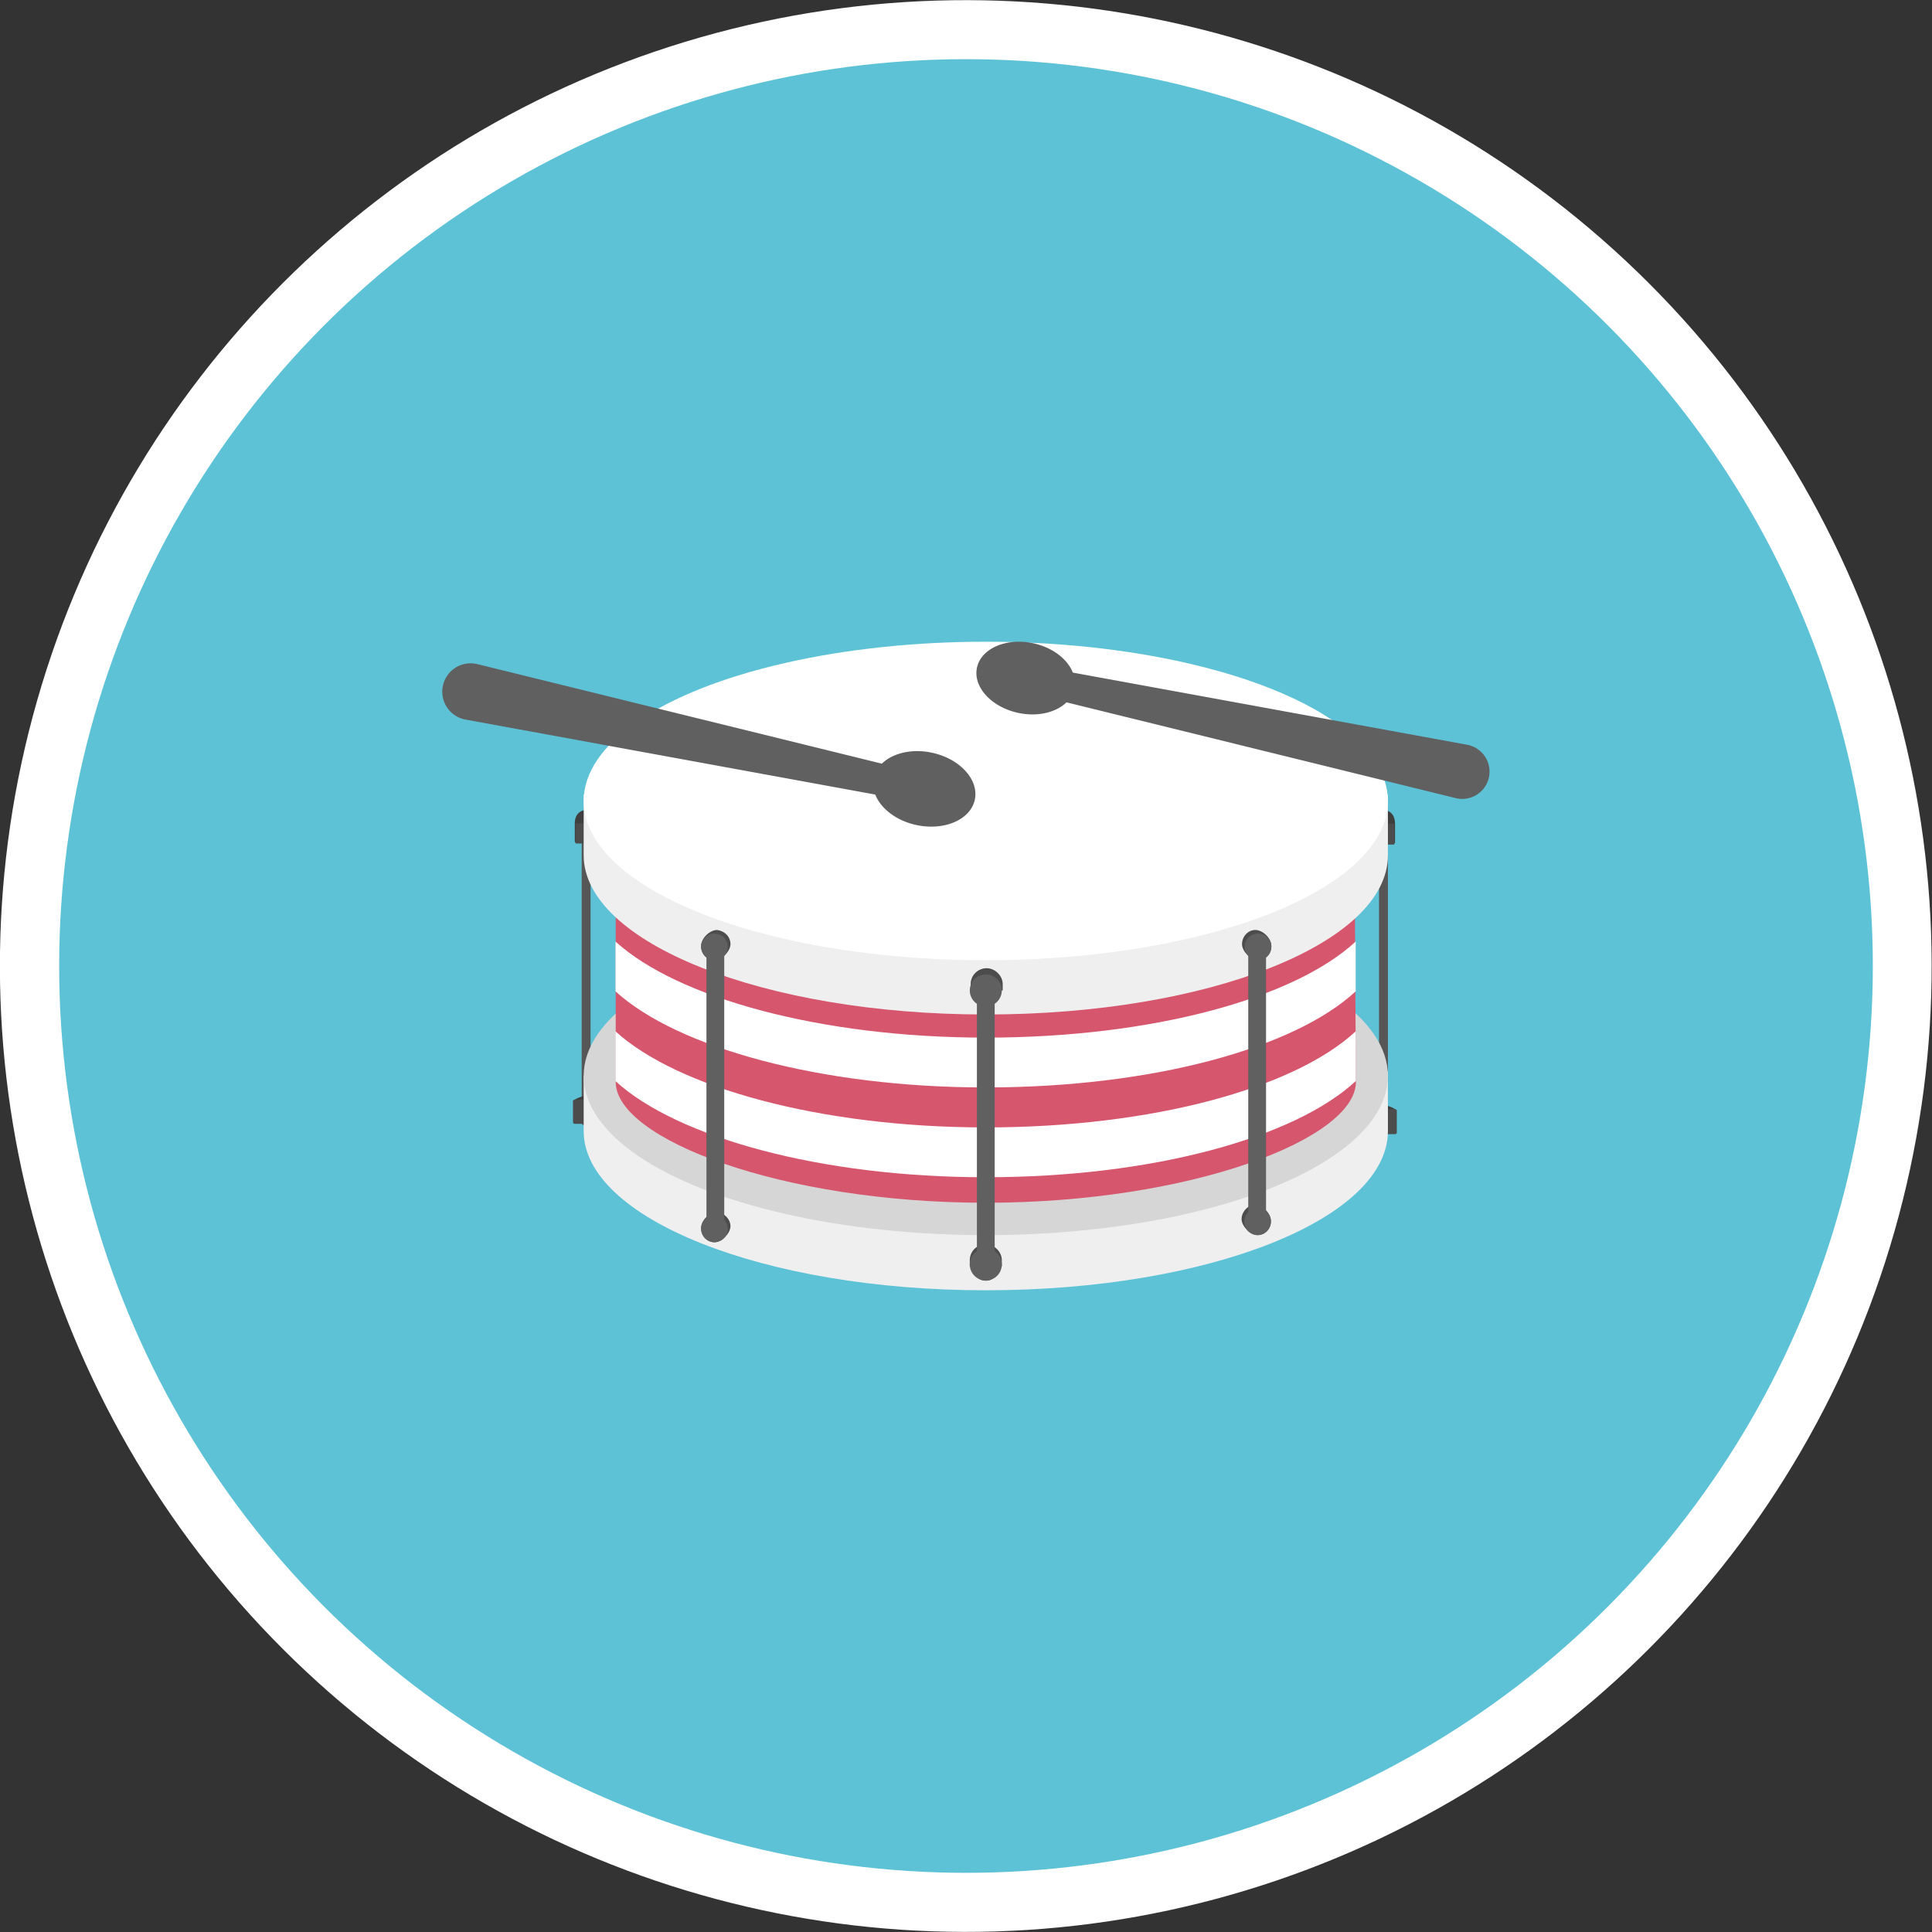 <svg viewBox="0 0 300 300" xmlns="http://www.w3.org/2000/svg"><rect x="0" y="0" width="300" height="300" fill="#333333" stroke="none"/><ellipse cx="150" cy="150" fill="#fff" rx="150" ry="150" transform="matrix(.707 -.707 .707 .707 -62.134 150.004)"/><circle cx="150" cy="150" fill="#5ec2d7" r="140.812"/><path d="m214.824 175.463c-.414 0-.691-.216-.691-.539v-46.257c0-.323.276-.539.691-.539s.691.216.691.539v46.257c0 .323-.414.539-.691.539z" fill="#565656"/><path d="m216.482 176.002h-1.52c-.138 0-.276-.108-.276-.216v-4.313s2.072.539 2.072.97v3.343c.139.108 0 .216-.276.216z" fill="#3f3f3f"/><path d="m216.62 176.11h-1.658c-.138 0-.276-.108-.276-.216v-3.45c0-.108.138-.216.276-.216h1.658c.138 0 .276.108.276.216v3.45c.001.108-.138.216-.276.216z" fill="#4c4c4c"/><path d="m216.344 131.039h-1.243c-.138 0-.276-.108-.276-.216v-5.068s1.796 0 1.796 2.157v2.911c-.001.108-.139.216-.277.216z" fill="#3f3f3f"/><path d="m216.344 131.147h-1.381c-.138 0-.138-.108-.138-.108v-3.019c0-.108.138-.108.138-.108h1.381c.138 0 .138.108.138.108v3.019c.138.108 0 .108-.138.108z" fill="#4c4c4c"/><path d="m90.323 174.327v-44.787c0-.313.276-.522.691-.522.414 0 .691.209.691.522v44.786c0 .313-.276.522-.691.522-.276.001-.691-.208-.691-.521z" fill="#565656"/><path d="m89.112 174.196v-3.236c0-.418 2.072-.94 2.072-.94v4.176c0 .104-.138.209-.276.209h-1.52c-.276 0-.414-.105-.276-.209z" fill="#3f3f3f"/><path d="m88.974 174.3v-3.341c0-.104.138-.209.276-.209h1.658c.138 0 .276.104.276.209v3.341c0 .104-.138.209-.276.209h-1.658c-.138 0-.276-.104-.276-.209z" fill="#4c4c4c"/><path d="m89.251 130.662v-2.819c0-2.088 1.796-2.088 1.796-2.088v4.907c0 .104-.138.209-.276.209h-1.243c-.139 0-.277-.104-.277-.209z" fill="#3f3f3f"/><path d="m89.389 130.871v-2.923s0-.104.138-.104h1.381s.138 0 .138.104v2.923s0 .104-.138.104h-1.381c-.138 0-.276 0-.138-.104z" fill="#4c4c4c"/><path d="m90.632 175.626v-8.565l124.883-.681v9.246c0 13.676-27.905 24.728-62.442 24.728s-62.441-11.19-62.441-24.728z" fill="#efefef"/><ellipse cx="153.074" cy="167.061" fill="#d6d6d6" rx="62.442" ry="24.728"/><path d="m210.542 168.01c0 8.837-25.695 18.753-57.468 18.753s-57.468-9.917-57.468-18.753v-35.348h114.799v11.617z" fill="#d6566e"/><path d="m95.576 160.145v7.736c9.532 8.703 31.773 14.92 57.468 14.92 25.833 0 47.965-6.105 57.497-14.946l-.029-7.71c-9.532 8.841-31.635 14.92-57.468 14.92-25.694 0-47.935-6.216-57.468-14.92z" fill="#fff"/><path d="m95.576 146.201v7.736c9.532 8.703 31.773 14.92 57.468 14.92 25.833 0 47.936-6.078 57.468-14.92v-7.736c-9.532 8.841-31.635 14.92-57.468 14.92-25.694 0-47.935-6.217-57.468-14.92z" fill="#fff"/><path d="m90.632 132.801v-9.394h124.883v9.394c0 13.676-27.905 24.728-62.442 24.728s-62.441-11.19-62.441-24.728z" fill="#efefef"/><path d="m155.698 152.832v.967h-4.973v-.967a2.477 2.477 0 0 1 2.487-2.487c1.243 0 2.486 1.106 2.486 2.487z" fill="#4c4c4c"/><circle cx="153.074" cy="153.799" fill="#606060" r="2.487"/><path d="m155.56 195.695v.967h-4.973v-.967a2.477 2.477 0 0 1 2.487-2.487c1.243 0 2.486 1.105 2.486 2.487z" fill="#4c4c4c"/><circle cx="153.074" cy="196.348" fill="#606060" r="2.487"/><path d="m113.426 146.615c0 1.105-1.381 2.487-2.487 2.487-1.105 0-2.072-.967-2.072-2.21s1.381-2.487 2.487-2.487c1.105.138 2.072.967 2.072 2.21z" fill="#4c4c4c"/><ellipse cx="110.939" cy="147.03" fill="#606060" rx="2.072" ry="2.072"/><path d="m113.426 190.407c0 1.105-1.381 2.487-2.487 2.487-1.105 0-2.072-.967-2.072-2.21s1.381-2.487 2.487-2.487c1.105.138 2.072 1.105 2.072 2.21z" fill="#4c4c4c"/><ellipse cx="110.939" cy="190.822" fill="#606060" rx="2.072" ry="2.072"/><path d="m192.79 189.302c0 1.105 1.381 2.487 2.487 2.487s2.072-.967 2.072-2.21-1.381-2.487-2.487-2.487c-1.105 0-2.072 1.105-2.072 2.21z" fill="#4c4c4c"/><ellipse cx="195.277" cy="189.717" fill="#606060" rx="2.072" ry="2.072"/><path d="m192.859 146.615c0 1.105 1.381 2.487 2.487 2.487s2.072-.967 2.072-2.21-1.381-2.487-2.487-2.487-2.072.967-2.072 2.21z" fill="#4c4c4c"/><ellipse cx="195.346" cy="147.03" fill="#606060" rx="2.072" ry="2.072"/><ellipse cx="153.074" cy="124.374" fill="#fff" rx="62.442" ry="24.728"/><g fill="#606060"><path d="m111.078 191.789c-.829 0-1.381-.409-1.381-1.022v-44.372c0-.613.553-1.022 1.381-1.022.829 0 1.381.409 1.381 1.022v44.372c0 .613-.553 1.022-1.381 1.022z"/><path d="m153.074 198.87c-.829 0-1.381-.401-1.381-1.003v-43.514c0-.602.553-1.003 1.381-1.003s1.381.401 1.381 1.003v43.514c0 .602-.553 1.003-1.381 1.003z"/><path d="m195.208 190.131c-.829 0-1.381-.394-1.381-.986v-42.787c0-.592.553-.986 1.381-.986.829 0 1.381.394 1.381.986v42.787c0 .592-.69.986-1.381.986z"/><path d="m144.704 116.878c-3.135-.669-6.101.077-7.769 1.703l-62.81-15.458a4.405 4.405 0 1 0 -1.845 8.611l63.627 11.645c.856 2.167 3.261 4.063 6.399 4.732 4.344.927 8.401-.836 9.064-3.938.662-3.102-2.323-6.368-6.666-7.295zm13.419-6.179c3.018.644 5.874-.075 7.48-1.64l60.474 14.883a4.24 4.24 0 1 0 1.776-8.29l-61.262-11.212c-.824-2.087-3.14-3.911-6.161-4.556-4.182-.893-8.089.805-8.727 3.792-.635 2.986 2.239 6.13 6.42 7.023z"/></g></svg>